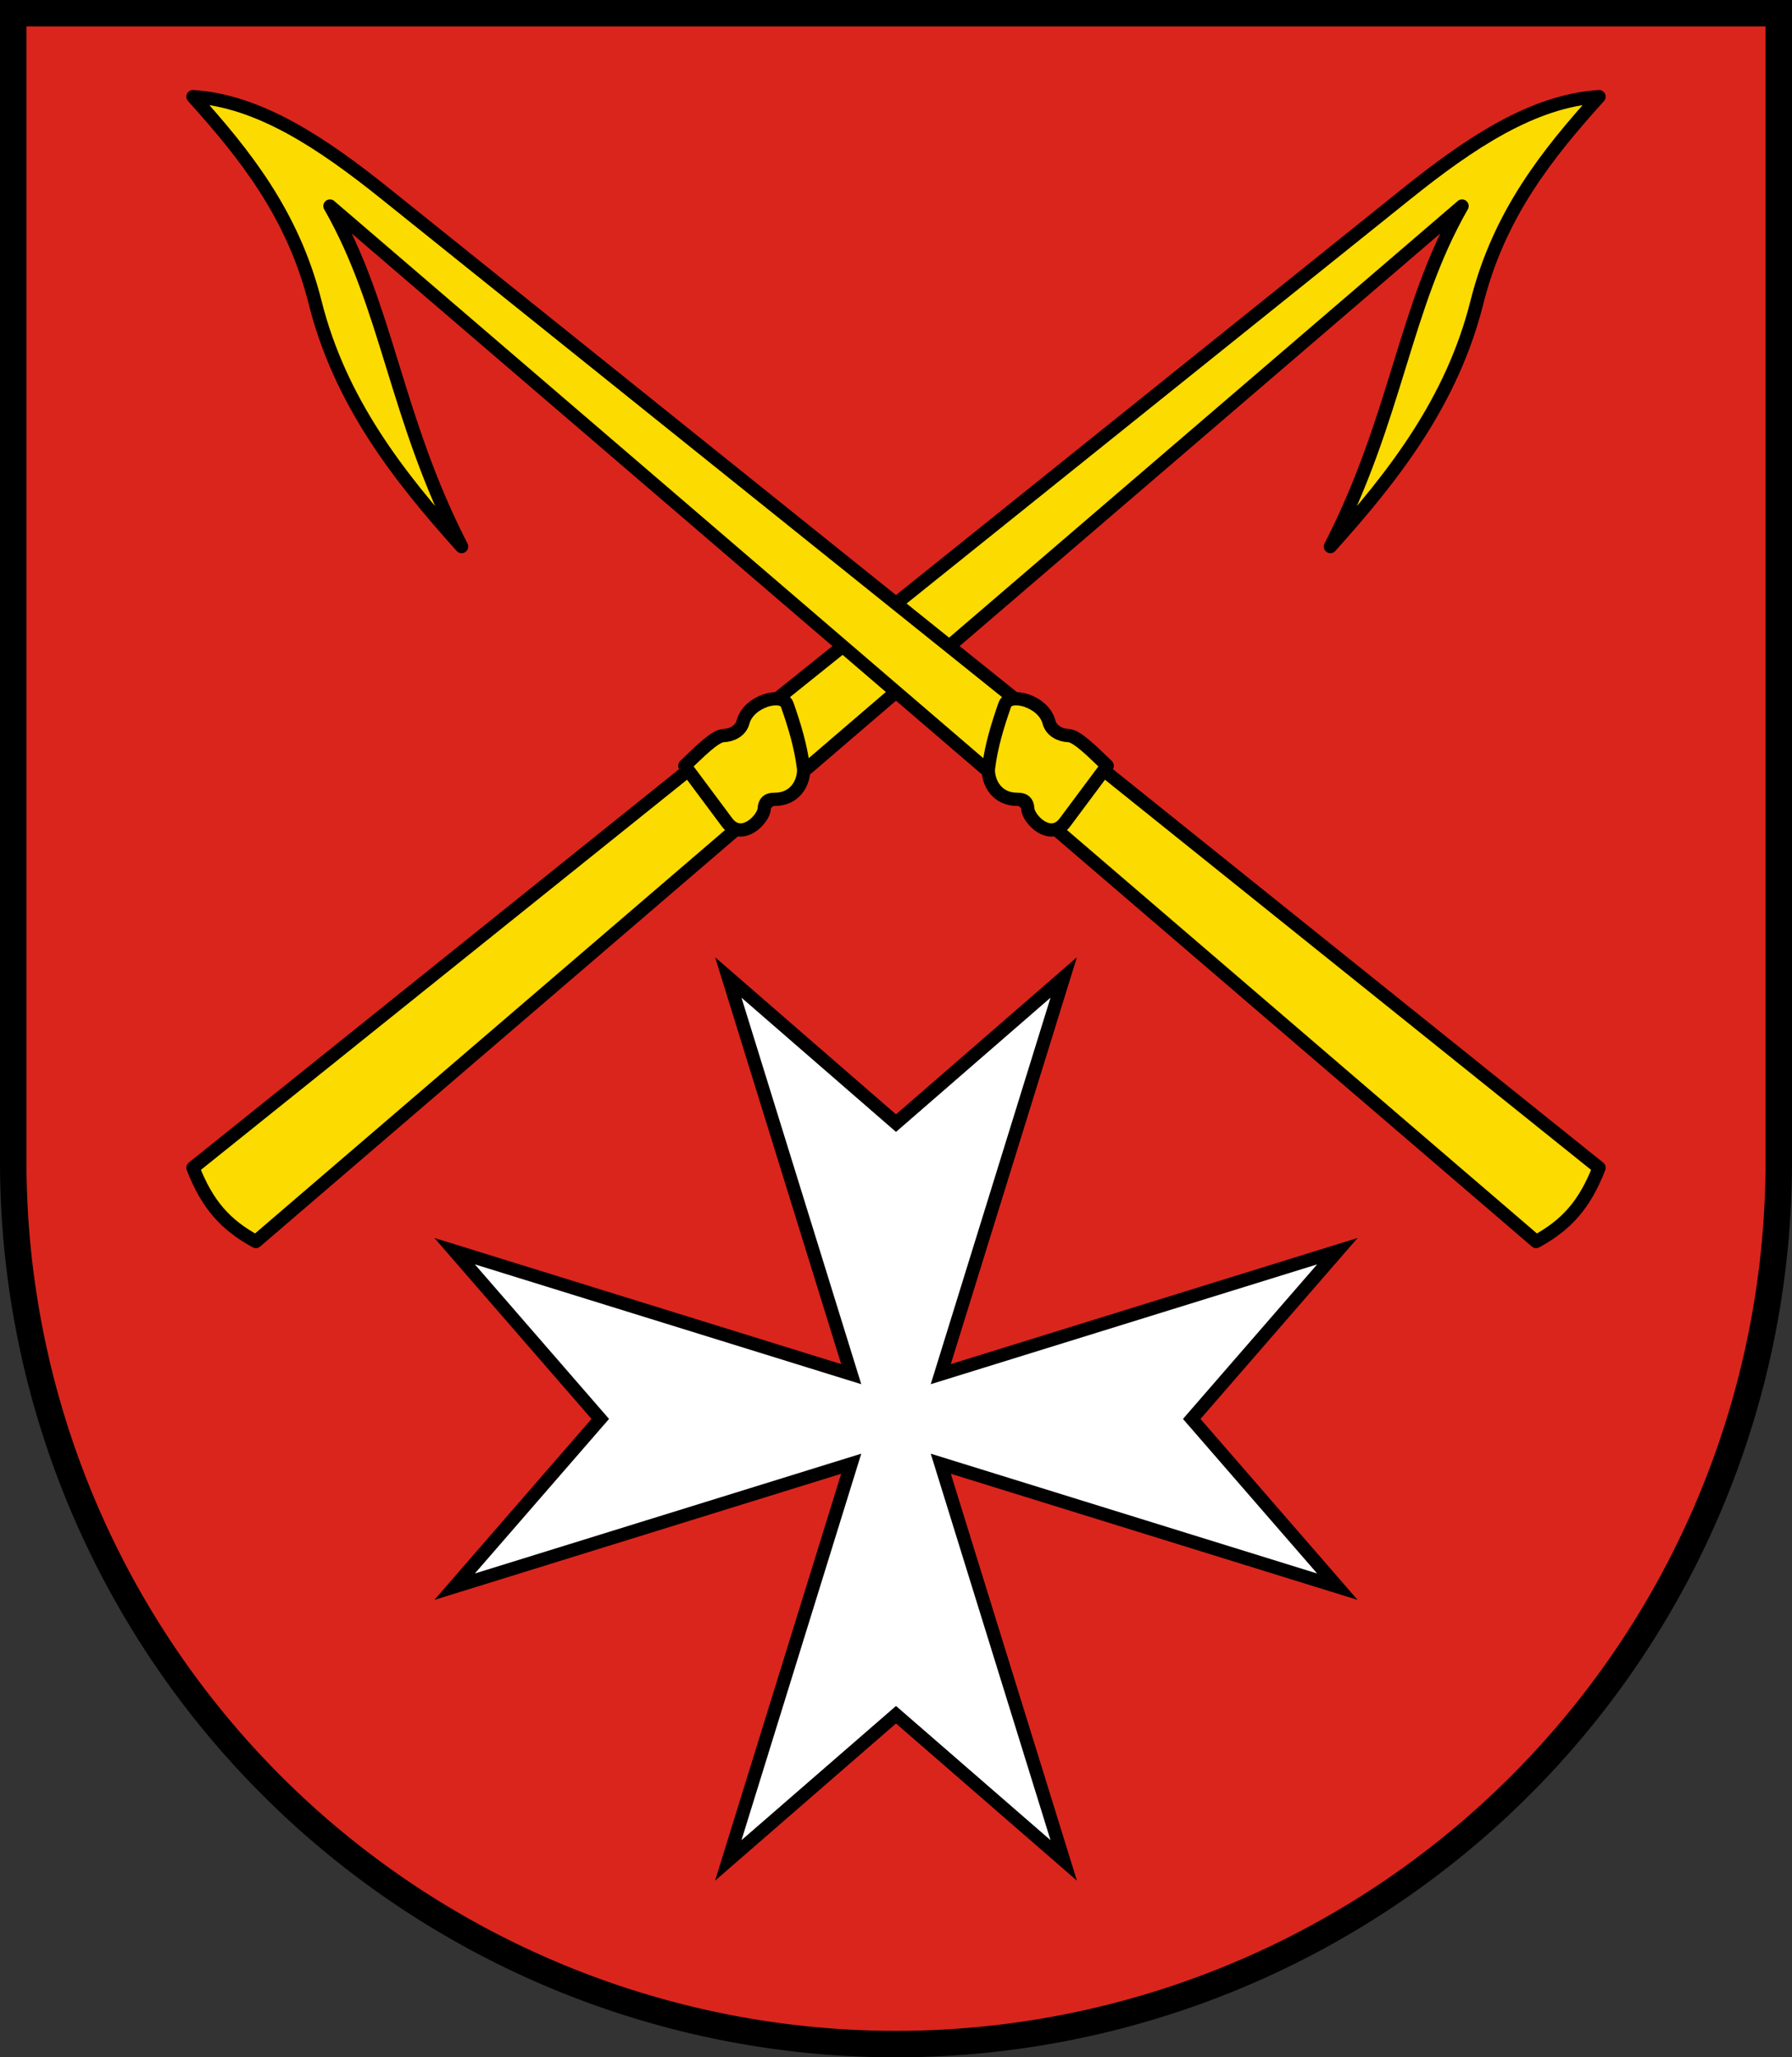 <svg width="203mm" height="233mm" viewBox="0 0 203 233" xmlns="http://www.w3.org/2000/svg"><rect x="0" y="0" width="203" height="233" fill="#333333" stroke="none"/><path d="M1.5 1.5v130.069a99.896 99.896 0 0 0 29.29 70.662A100.035 100.035 0 0 0 101.5 231.5a100.035 100.035 0 0 0 70.71-29.27 99.895 99.895 0 0 0 29.29-70.661V1.5z" fill="#da251d"/><path d="m73.441 172.898 22.987-7.126L82.5 210.699l19-16.5 19 16.5-13.927-44.927L151.5 179.7l-16.5-19 16.5-19-44.927 13.927L120.5 110.7l-19 16.5-19-16.5 13.927 44.927L51.5 141.699l16.5 19-16.5 19 21.94-6.801" fill="#fff" stroke="#000" stroke-linecap="square" stroke-miterlimit="12" stroke-width="1.5"/><g fill="#fcdb00" stroke="#000" stroke-linejoin="round" stroke-width="1.5"><path d="M21.856 132.256 159.342 21.943c7.149-5.736 14.322-10.534 21.803-11-5.873 6.515-11.338 13.334-13.845 23.318-2.81 11.186-9.414 19.66-16.592 27.638 7.544-14.688 8.362-27.131 14.915-38.563L28.985 140.603c-3.453-1.882-5.506-4.181-7.128-8.347z"/><path d="m82.35 93.12-4.772-6.402c1.534-1.438 3.373-3.38 4.405-3.414.92-.03 1.924-.526 2.187-1.525.637-2.419 4.495-3.425 5.007-1.959.809 2.313 1.533 4.658 1.843 7.158.135 1.095-.56 3.567-3.319 3.548-.72-.005-1.087.304-1.127 1.054-.064 1.209-2.57 3.76-4.224 1.54z"/><path d="M181.144 132.256 43.658 21.943c-7.149-5.736-14.322-10.534-21.803-11 5.873 6.515 11.338 13.334 13.845 23.318 2.81 11.186 9.414 19.66 16.592 27.638-7.544-14.688-8.362-27.131-14.915-38.563l136.638 117.267c3.453-1.882 5.506-4.181 7.128-8.347z"/><path d="m120.651 93.12 4.772-6.402c-1.534-1.438-3.373-3.38-4.405-3.414-.92-.03-1.924-.526-2.187-1.525-.637-2.419-4.495-3.425-5.007-1.959-.809 2.313-1.533 4.658-1.843 7.158-.135 1.095.56 3.567 3.319 3.548.72-.005 1.087.304 1.127 1.054.064 1.209 2.57 3.76 4.224 1.54z"/></g><path d="M1.5 1.5v130.069a99.896 99.896 0 0 0 29.29 70.662A100.035 100.035 0 0 0 101.5 231.5a100.035 100.035 0 0 0 70.71-29.27 99.895 99.895 0 0 0 29.29-70.661V1.5z" fill="none" stroke="#000" stroke-linecap="square" stroke-miterlimit="8" stroke-width="3"/></svg>